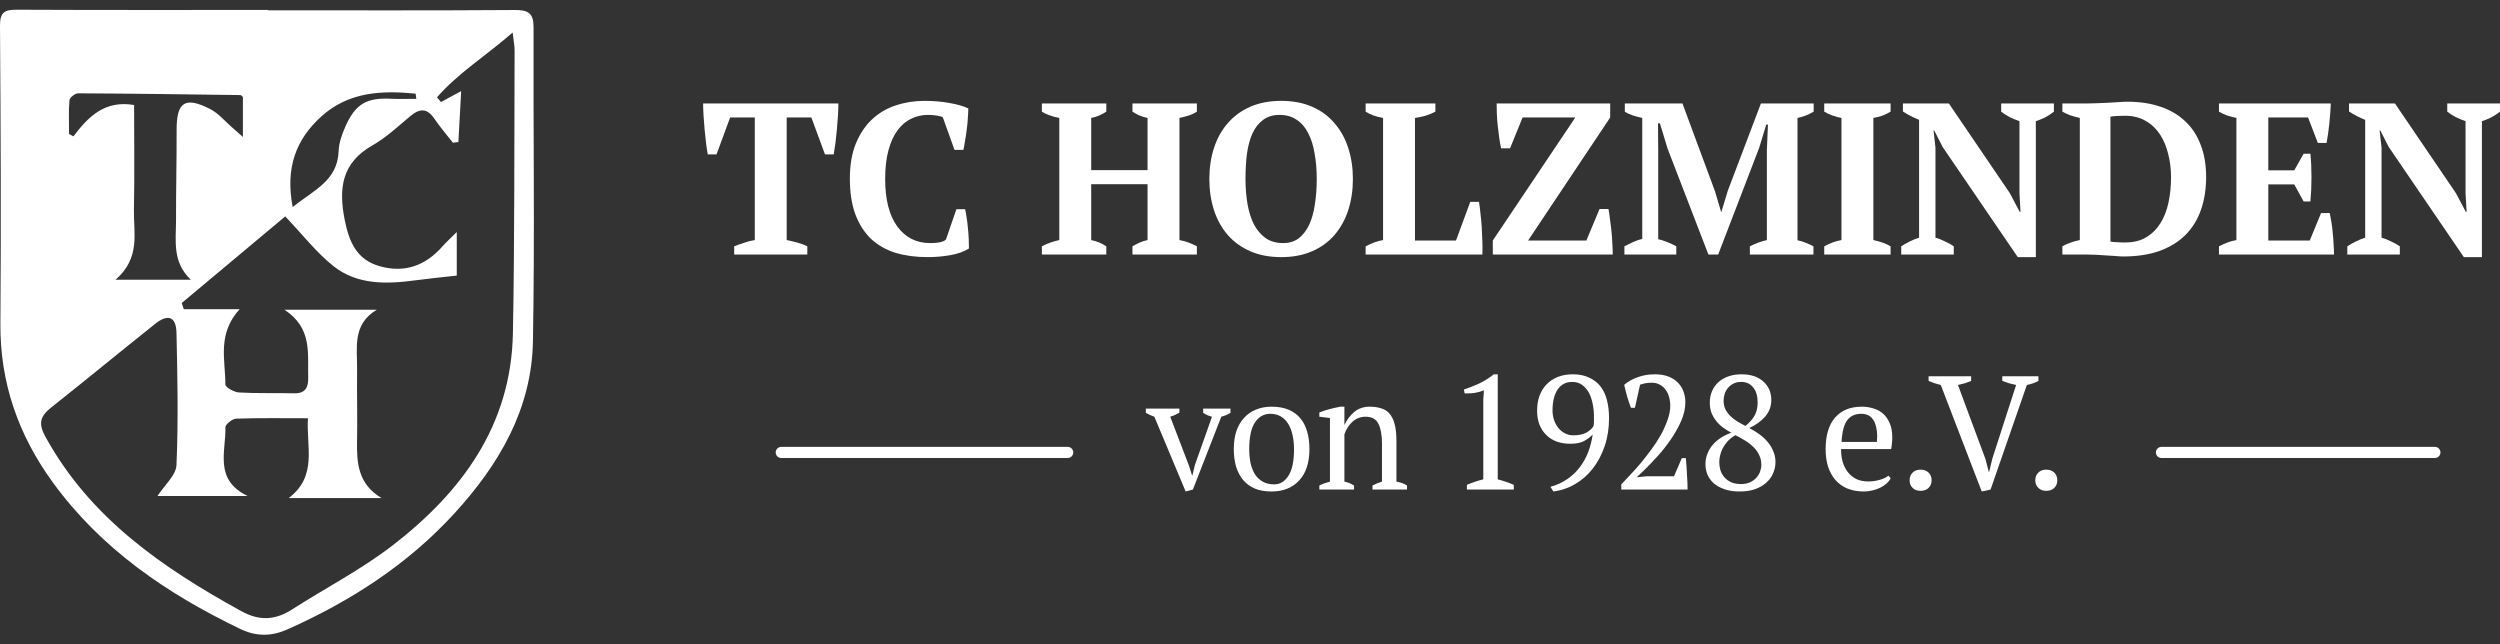 <svg width="225" height="58" viewBox="0 0 225 58" fill="none" xmlns="http://www.w3.org/2000/svg">
<rect x="0" y="0" width="225" height="58" fill="#333333" stroke="none"/>
<g clip-path="url(#clip0_3_126)">
<path d="M24.116 0.928C31.528 0.928 38.94 0.954 46.353 0.901C47.539 0.895 48.024 1.186 48.02 2.447C47.987 11.874 48.133 21.308 47.964 30.731C47.856 36.815 44.919 41.803 40.921 46.179C36.699 50.803 31.544 54.113 25.869 56.645C24.439 57.284 23.064 57.304 21.601 56.595C15.032 53.431 9.129 49.426 4.762 43.428C1.658 39.165 -0.007 34.455 0.036 29.106C0.105 20.172 0.063 11.239 -6.44219e-05 2.308C-0.01 1.047 0.471 0.868 1.549 0.875C9.07 0.911 16.595 0.895 24.116 0.895C24.116 0.905 24.116 0.915 24.116 0.928ZM14.182 44.63C14.802 43.663 15.843 42.783 15.883 41.856C16.054 37.894 15.975 33.919 15.883 29.95C15.85 28.494 15.128 28.222 13.971 29.142C10.83 31.645 7.732 34.197 4.588 36.692C3.622 37.46 3.424 38.102 4.09 39.311C8.124 46.649 14.633 51.101 21.697 54.993C23.354 55.907 24.762 55.824 26.288 54.848C29.29 52.925 32.49 51.273 35.305 49.108C41.544 44.305 46.003 38.291 46.162 30C46.323 21.509 46.277 13.013 46.313 4.519C46.313 4.112 46.227 3.705 46.139 2.927C43.716 5.039 41.231 6.575 39.329 8.759C39.448 8.902 39.567 9.041 39.685 9.183C40.19 8.912 40.694 8.64 41.505 8.203C41.412 9.918 41.333 11.354 41.254 12.788C41.089 12.804 40.928 12.824 40.763 12.841C40.203 12.126 39.603 11.437 39.095 10.686C38.433 9.706 37.764 9.752 36.92 10.457C35.826 11.374 34.761 12.377 33.532 13.076C30.757 14.648 30.457 16.942 31.024 19.791C31.422 21.797 32.115 23.386 34.194 23.965C36.429 24.588 38.294 23.909 39.814 22.181C40.14 21.811 40.509 21.48 41.109 20.881V24.803C39.695 24.962 38.561 25.071 37.434 25.223C34.824 25.574 32.181 25.67 30.012 23.952C28.47 22.727 27.23 21.112 25.671 19.477C22.715 21.95 19.534 24.614 16.351 27.275L16.542 27.825H21.571C19.515 30.076 20.293 32.413 20.283 34.607C20.283 34.855 21.064 35.295 21.502 35.322C23.143 35.418 24.795 35.355 26.442 35.398C27.487 35.428 27.764 34.879 27.738 33.952C27.675 31.81 28.13 29.54 25.605 27.878H33.908C31.68 29.202 32.161 31.323 32.138 33.26C32.115 35.411 32.174 37.563 32.135 39.714C32.098 41.694 32.237 43.571 34.336 44.825H25.984C28.605 42.836 27.55 40.188 27.715 37.642C25.418 37.642 23.334 37.606 21.258 37.679C20.909 37.692 20.279 38.192 20.286 38.453C20.345 40.631 19.225 43.157 22.283 44.64H14.175L14.182 44.63ZM6.216 12.059C6.348 12.132 6.48 12.202 6.608 12.274C7.956 10.477 9.459 8.998 12.069 9.451C12.069 12.625 12.116 15.753 12.053 18.881C12.01 20.96 12.679 23.198 10.395 25.177H17.178C15.471 23.575 15.846 21.619 15.843 19.778C15.836 17.077 15.906 14.376 15.896 11.675C15.889 9.186 16.657 8.657 18.912 9.812C19.666 10.199 20.253 10.921 20.915 11.49C21.169 11.709 21.423 11.937 21.861 12.324V8.723C21.736 8.62 21.693 8.557 21.65 8.557C16.779 8.491 11.905 8.422 7.033 8.399C6.76 8.399 6.272 8.779 6.252 9.018C6.163 10.024 6.216 11.043 6.216 12.059ZM26.34 18.633C28.242 17.104 30.378 16.276 30.477 13.602C30.503 12.854 30.777 12.083 31.086 11.387C31.993 9.342 32.995 8.779 35.203 8.888C35.958 8.925 36.716 8.895 37.47 8.895L37.404 8.428C34.372 8.13 31.393 8.25 28.928 10.474C26.657 12.523 25.661 15.075 26.34 18.636V18.633Z" fill="white"/>
</g>
<path d="M72.659 22.907H66.076V22.169C66.331 22.066 66.618 21.962 66.937 21.859C67.269 21.742 67.6 21.658 67.932 21.606V10.574H65.712L64.487 13.895H63.702C63.651 13.636 63.6 13.306 63.549 12.905C63.498 12.503 63.453 12.089 63.415 11.661C63.377 11.234 63.345 10.813 63.319 10.399C63.294 9.972 63.281 9.609 63.281 9.311H75.454C75.454 9.622 75.441 9.985 75.416 10.399C75.39 10.813 75.358 11.234 75.32 11.661C75.282 12.089 75.237 12.503 75.186 12.905C75.135 13.293 75.084 13.623 75.033 13.895H74.248L73.023 10.574H70.803V21.606C71.135 21.671 71.46 21.749 71.779 21.839C72.111 21.93 72.404 22.04 72.659 22.169V22.907Z" fill="white"/>
<path d="M86.076 18.829H86.861C86.912 19.036 86.957 19.288 86.995 19.586C87.046 19.871 87.085 20.182 87.11 20.518C87.148 20.842 87.174 21.166 87.186 21.49C87.199 21.813 87.206 22.105 87.206 22.364C86.759 22.649 86.198 22.849 85.521 22.966C84.858 23.082 84.175 23.141 83.474 23.141C82.415 23.141 81.451 23.011 80.584 22.752C79.729 22.48 78.995 22.059 78.382 21.49C77.783 20.907 77.317 20.175 76.985 19.295C76.653 18.401 76.488 17.333 76.488 16.09C76.488 14.86 76.666 13.805 77.024 12.924C77.394 12.03 77.885 11.299 78.497 10.729C79.11 10.159 79.818 9.745 80.622 9.486C81.438 9.214 82.293 9.078 83.186 9.078C84.029 9.078 84.788 9.143 85.464 9.272C86.153 9.389 86.714 9.551 87.148 9.758C87.148 9.965 87.135 10.231 87.11 10.554C87.097 10.878 87.065 11.221 87.014 11.584C86.976 11.933 86.925 12.283 86.861 12.633C86.81 12.969 86.759 13.254 86.708 13.487H85.904L84.852 10.554C84.737 10.49 84.552 10.438 84.296 10.399C84.041 10.36 83.78 10.341 83.512 10.341C82.989 10.341 82.497 10.451 82.038 10.671C81.579 10.878 81.17 11.215 80.813 11.681C80.456 12.147 80.175 12.749 79.971 13.487C79.767 14.212 79.665 15.086 79.665 16.109C79.665 17.961 80.028 19.385 80.756 20.383C81.483 21.38 82.472 21.878 83.722 21.878C84.08 21.878 84.379 21.852 84.622 21.8C84.877 21.736 85.049 21.651 85.139 21.548L86.076 18.829Z" fill="white"/>
<path d="M99.567 22.907H93.768V22.169C93.985 22.053 94.234 21.943 94.514 21.839C94.808 21.736 95.082 21.658 95.338 21.606V10.613C95.031 10.561 94.738 10.483 94.457 10.38C94.176 10.276 93.947 10.166 93.768 10.049V9.311H99.567V10.049C99.376 10.179 99.159 10.295 98.916 10.399C98.687 10.502 98.451 10.574 98.208 10.613V15.313H103.28V10.613C103 10.561 102.744 10.483 102.515 10.38C102.298 10.276 102.1 10.166 101.921 10.049V9.311H107.721V10.049C107.504 10.192 107.255 10.308 106.974 10.399C106.693 10.49 106.419 10.561 106.151 10.613V21.606C106.445 21.658 106.725 21.736 106.993 21.839C107.274 21.943 107.516 22.053 107.721 22.169V22.907H101.921V22.169C102.113 22.053 102.323 21.943 102.553 21.839C102.783 21.736 103.025 21.658 103.28 21.606V16.576H98.208V21.606C98.464 21.658 98.7 21.729 98.916 21.82C99.133 21.91 99.35 22.027 99.567 22.169V22.907Z" fill="white"/>
<path d="M108.841 16.109C108.841 15.099 108.982 14.167 109.262 13.312C109.543 12.445 109.958 11.7 110.506 11.079C111.055 10.444 111.731 9.952 112.535 9.603C113.339 9.253 114.264 9.078 115.31 9.078C116.357 9.078 117.282 9.253 118.086 9.603C118.889 9.952 119.559 10.444 120.095 11.079C120.644 11.7 121.059 12.445 121.339 13.312C121.62 14.167 121.76 15.099 121.76 16.109C121.76 17.119 121.62 18.058 121.339 18.926C121.059 19.78 120.644 20.525 120.095 21.159C119.559 21.781 118.889 22.267 118.086 22.616C117.282 22.966 116.357 23.141 115.31 23.141C114.264 23.141 113.339 22.966 112.535 22.616C111.731 22.267 111.055 21.781 110.506 21.159C109.958 20.525 109.543 19.78 109.262 18.926C108.982 18.058 108.841 17.119 108.841 16.109ZM112.095 16.109C112.095 16.938 112.159 17.709 112.286 18.421C112.414 19.12 112.612 19.729 112.88 20.247C113.16 20.752 113.511 21.153 113.932 21.451C114.366 21.736 114.883 21.878 115.483 21.878C116.031 21.878 116.497 21.736 116.88 21.451C117.263 21.153 117.575 20.752 117.818 20.247C118.06 19.729 118.232 19.12 118.334 18.421C118.449 17.709 118.507 16.938 118.507 16.109C118.507 15.281 118.443 14.517 118.315 13.817C118.2 13.105 118.009 12.497 117.741 11.992C117.486 11.474 117.141 11.072 116.708 10.787C116.287 10.49 115.77 10.341 115.157 10.341C114.57 10.341 114.079 10.49 113.684 10.787C113.288 11.072 112.969 11.474 112.727 11.992C112.497 12.497 112.331 13.105 112.229 13.817C112.14 14.517 112.095 15.281 112.095 16.109Z" fill="white"/>
<path d="M122.907 9.311H129.185V10.049C128.917 10.192 128.617 10.315 128.285 10.418C127.966 10.509 127.653 10.574 127.347 10.613V21.645H131.041L132.323 18.168H133.108C133.159 18.466 133.204 18.816 133.242 19.217C133.293 19.619 133.331 20.039 133.357 20.48C133.382 20.92 133.402 21.354 133.414 21.781C133.427 22.208 133.427 22.584 133.414 22.907H122.907V22.169C123.2 22.014 123.475 21.891 123.73 21.8C123.998 21.71 124.247 21.645 124.476 21.606V10.613C123.851 10.509 123.328 10.321 122.907 10.049V9.311Z" fill="white"/>
<path d="M143.96 18.809H144.764C144.815 19.081 144.86 19.392 144.898 19.741C144.949 20.078 144.994 20.434 145.032 20.81C145.07 21.172 145.096 21.535 145.109 21.898C145.134 22.26 145.147 22.597 145.147 22.907H134.352V21.645L141.778 10.574H137.032L135.903 13.351H135.099C135.035 13.066 134.978 12.743 134.927 12.38C134.876 12.018 134.831 11.655 134.793 11.292C134.754 10.917 134.729 10.561 134.716 10.224C134.703 9.874 134.697 9.57 134.697 9.311H144.917V10.574L137.529 21.645H142.774L143.96 18.809Z" fill="white"/>
<path d="M163.21 22.907H157.488V22.169C157.743 22.04 157.992 21.93 158.234 21.839C158.477 21.749 158.738 21.671 159.019 21.606V13.487L159.115 11.215H158.961L158.33 13.293L154.636 22.907H153.756L150.081 13.371L149.392 11.098H149.22L149.239 13.565V21.529C149.481 21.58 149.749 21.665 150.043 21.781C150.336 21.898 150.61 22.027 150.866 22.169V22.907H146.196V22.169C146.4 22.066 146.649 21.943 146.942 21.8C147.248 21.658 147.535 21.561 147.803 21.509V10.613C147.548 10.561 147.274 10.49 146.98 10.399C146.7 10.308 146.451 10.192 146.234 10.049V9.311H151.421L154.349 17.216L154.904 19.081H154.923L155.497 17.178L158.483 9.311H163.23V10.049C163.013 10.179 162.777 10.295 162.521 10.399C162.279 10.49 162.03 10.561 161.775 10.613V21.626C162.043 21.677 162.298 21.755 162.541 21.859C162.796 21.962 163.019 22.066 163.21 22.169V22.907Z" fill="white"/>
<path d="M170.152 22.907H164.181V22.169C164.691 21.885 165.208 21.697 165.731 21.606V10.613C165.476 10.574 165.208 10.502 164.927 10.399C164.646 10.295 164.397 10.179 164.181 10.049V9.311H170.152V10.049C169.922 10.192 169.667 10.315 169.386 10.418C169.118 10.509 168.857 10.574 168.602 10.613V21.606C168.857 21.658 169.118 21.729 169.386 21.82C169.667 21.91 169.922 22.027 170.152 22.169V22.907Z" fill="white"/>
<path d="M180.106 9.311H184.852V10.049C184.61 10.243 184.342 10.418 184.048 10.574C183.755 10.716 183.481 10.826 183.225 10.904V23.141H181.599L174.842 13.235L174.077 11.739H174.019L174.192 13.293V21.392C174.447 21.457 174.728 21.567 175.034 21.723C175.353 21.865 175.621 22.014 175.838 22.169V22.907H171.11V22.169C171.34 22.014 171.589 21.872 171.857 21.742C172.137 21.6 172.425 21.483 172.718 21.392V10.787C172.463 10.684 172.208 10.567 171.952 10.438C171.697 10.308 171.468 10.172 171.263 10.03V9.311H175.398L180.89 17.391L181.771 19.062H181.847L181.752 17.391V10.904C181.446 10.8 181.146 10.677 180.852 10.535C180.572 10.38 180.323 10.218 180.106 10.049V9.311Z" fill="white"/>
<path d="M185.614 22.907V22.169C185.831 22.04 186.074 21.93 186.342 21.839C186.61 21.736 186.89 21.658 187.184 21.606V10.613C186.89 10.548 186.603 10.47 186.322 10.38C186.055 10.276 185.818 10.166 185.614 10.049V9.311H187.834C188.051 9.311 188.319 9.305 188.638 9.292C188.957 9.279 189.289 9.266 189.634 9.253C189.978 9.227 190.31 9.208 190.629 9.195C190.961 9.169 191.241 9.156 191.471 9.156C192.581 9.156 193.57 9.305 194.438 9.603C195.318 9.9 196.058 10.334 196.658 10.904C197.27 11.474 197.736 12.179 198.055 13.021C198.387 13.863 198.552 14.834 198.552 15.935C198.552 17.009 198.399 17.987 198.093 18.867C197.787 19.748 197.328 20.499 196.715 21.121C196.103 21.742 195.324 22.228 194.38 22.577C193.449 22.914 192.351 23.082 191.088 23.082C190.922 23.082 190.699 23.069 190.418 23.044C190.138 23.031 189.838 23.011 189.519 22.985C189.2 22.972 188.881 22.953 188.562 22.927C188.243 22.914 187.962 22.907 187.72 22.907H185.614ZM191.222 10.418C190.992 10.418 190.763 10.425 190.533 10.438C190.303 10.451 190.106 10.47 189.94 10.496V21.742C189.991 21.755 190.08 21.768 190.208 21.781C190.335 21.781 190.463 21.788 190.591 21.8C190.731 21.8 190.865 21.807 190.992 21.82C191.12 21.82 191.216 21.82 191.28 21.82C192.02 21.82 192.645 21.665 193.155 21.354C193.678 21.043 194.106 20.622 194.438 20.091C194.769 19.56 195.012 18.939 195.165 18.227C195.318 17.514 195.394 16.757 195.394 15.954C195.394 15.242 195.312 14.556 195.146 13.895C194.993 13.235 194.75 12.646 194.418 12.128C194.087 11.61 193.653 11.195 193.117 10.884C192.594 10.574 191.962 10.418 191.222 10.418Z" fill="white"/>
<path d="M209.774 9.311C209.749 9.894 209.704 10.496 209.64 11.118C209.577 11.739 209.494 12.322 209.392 12.866H208.607L207.726 10.574H204.147V15.332H206.482L207.325 13.837H207.937C208.001 14.471 208.033 15.177 208.033 15.954C208.033 16.731 208.001 17.456 207.937 18.129H207.325L206.482 16.595H204.147V21.645H207.88L208.894 19.178H209.679C209.73 19.424 209.781 19.703 209.832 20.014C209.883 20.324 209.921 20.648 209.947 20.985C209.985 21.308 210.01 21.639 210.023 21.975C210.049 22.312 210.061 22.623 210.061 22.907H199.707V22.169C199.924 22.053 200.166 21.943 200.434 21.839C200.702 21.736 200.983 21.658 201.277 21.606V10.613C201.021 10.561 200.747 10.49 200.454 10.399C200.173 10.295 199.924 10.179 199.707 10.049V9.311H209.774Z" fill="white"/>
<path d="M220.253 9.311H225V10.049C224.758 10.243 224.49 10.418 224.196 10.574C223.903 10.716 223.628 10.826 223.373 10.904V23.141H221.746L214.99 13.235L214.225 11.739H214.167L214.339 13.293V21.392C214.595 21.457 214.875 21.567 215.182 21.723C215.501 21.865 215.768 22.014 215.985 22.169V22.907H211.258V22.169C211.488 22.014 211.736 21.872 212.004 21.742C212.285 21.6 212.572 21.483 212.866 21.392V10.787C212.61 10.684 212.355 10.567 212.1 10.438C211.845 10.308 211.615 10.172 211.411 10.03V9.311H215.545L221.038 17.391L221.919 19.062H221.995L221.899 17.391V10.904C221.593 10.8 221.293 10.677 221 10.535C220.719 10.38 220.47 10.218 220.253 10.049V9.311Z" fill="white"/>
<path d="M106.709 44.234L103.891 37.504C103.612 37.407 103.356 37.291 103.125 37.155V36.776H106.145V37.14C106.02 37.208 105.89 37.276 105.755 37.344C105.63 37.402 105.485 37.456 105.322 37.504L106.998 41.889L107.287 42.792H107.316L107.533 41.874L109.079 37.504C108.925 37.465 108.781 37.417 108.646 37.358C108.52 37.3 108.4 37.232 108.284 37.155V36.776H110.741V37.155C110.645 37.222 110.524 37.286 110.38 37.344C110.245 37.402 110.091 37.456 109.917 37.504L107.359 44.06L106.709 44.234Z" fill="white"/>
<path d="M111.042 40.418C111.042 39.806 111.119 39.267 111.274 38.801C111.437 38.325 111.669 37.927 111.967 37.606C112.266 37.276 112.622 37.028 113.037 36.863C113.461 36.688 113.928 36.601 114.439 36.601C115.036 36.601 115.551 36.693 115.985 36.878C116.418 37.062 116.77 37.325 117.04 37.664C117.319 37.995 117.522 38.393 117.647 38.859C117.782 39.325 117.849 39.845 117.849 40.418C117.849 41.641 117.541 42.583 116.924 43.244C116.308 43.904 115.479 44.234 114.439 44.234C113.86 44.234 113.359 44.147 112.936 43.972C112.512 43.788 112.16 43.53 111.881 43.2C111.601 42.86 111.389 42.457 111.245 41.991C111.11 41.515 111.042 40.991 111.042 40.418ZM112.43 40.418C112.43 40.855 112.468 41.267 112.545 41.656C112.632 42.044 112.762 42.384 112.936 42.676C113.119 42.957 113.355 43.181 113.644 43.346C113.933 43.511 114.28 43.593 114.684 43.593C115.204 43.593 115.628 43.336 115.956 42.821C116.293 42.307 116.462 41.505 116.462 40.418C116.462 39.971 116.418 39.558 116.332 39.179C116.255 38.791 116.129 38.456 115.956 38.174C115.783 37.883 115.561 37.655 115.291 37.49C115.021 37.325 114.699 37.242 114.323 37.242C113.754 37.242 113.297 37.499 112.95 38.014C112.603 38.529 112.43 39.33 112.43 40.418Z" fill="white"/>
<path d="M126.632 44.06H123.525V43.695C123.785 43.559 124.069 43.443 124.378 43.346V39.893C124.378 39.155 124.272 38.572 124.06 38.145C123.848 37.718 123.462 37.504 122.904 37.504C122.663 37.504 122.436 37.548 122.224 37.635C122.022 37.723 121.839 37.844 121.675 37.999C121.521 38.145 121.386 38.315 121.27 38.509C121.155 38.694 121.063 38.888 120.996 39.092V43.346C121.295 43.404 121.584 43.521 121.863 43.695V44.06H118.741V43.695C118.982 43.569 119.3 43.453 119.695 43.346V37.621L118.741 37.504V37.125C118.992 37.019 119.281 36.922 119.608 36.834C119.936 36.747 120.278 36.669 120.635 36.601H120.996V38.233H121.01C121.213 37.786 121.502 37.402 121.877 37.082C122.263 36.761 122.725 36.601 123.265 36.601C123.65 36.601 123.992 36.65 124.291 36.747C124.599 36.834 124.855 36.994 125.057 37.227C125.259 37.461 125.413 37.776 125.519 38.174C125.625 38.563 125.678 39.058 125.678 39.66V43.346C126.064 43.414 126.382 43.53 126.632 43.695V44.06Z" fill="white"/>
<path d="M136.241 44.06H132.022V43.637C132.262 43.53 132.503 43.438 132.744 43.36C132.995 43.273 133.245 43.2 133.496 43.142V35.989L133.553 35.13C133.284 35.236 133.004 35.314 132.715 35.363C132.426 35.402 132.127 35.416 131.819 35.407L131.747 35.057C132.19 34.911 132.648 34.731 133.12 34.518C133.592 34.294 134.03 34.018 134.435 33.688H134.796V43.142C135.037 43.2 135.278 43.273 135.519 43.36C135.76 43.438 136.001 43.53 136.241 43.637V44.06Z" fill="white"/>
<path d="M138.34 36.965C138.34 36.489 138.407 36.052 138.542 35.654C138.687 35.256 138.894 34.911 139.164 34.62C139.443 34.328 139.78 34.1 140.175 33.935C140.58 33.77 141.042 33.688 141.563 33.688C142.122 33.688 142.603 33.785 143.008 33.979C143.422 34.163 143.764 34.426 144.034 34.766C144.304 35.105 144.501 35.523 144.627 36.018C144.752 36.504 144.814 37.043 144.814 37.635C144.814 38.538 144.684 39.374 144.424 40.141C144.164 40.908 143.808 41.583 143.355 42.166C142.912 42.739 142.382 43.205 141.765 43.564C141.158 43.924 140.503 44.147 139.8 44.234L139.539 43.812C140.108 43.657 140.609 43.428 141.042 43.127C141.486 42.826 141.861 42.472 142.17 42.064C142.488 41.646 142.743 41.19 142.936 40.694C143.128 40.19 143.263 39.66 143.34 39.107C143.119 39.34 142.854 39.539 142.545 39.704C142.247 39.859 141.837 39.937 141.317 39.937C140.884 39.937 140.484 39.874 140.118 39.748C139.751 39.612 139.438 39.417 139.178 39.165C138.918 38.912 138.711 38.602 138.557 38.233C138.412 37.864 138.34 37.441 138.34 36.965ZM139.727 36.951C139.727 37.232 139.771 37.509 139.857 37.781C139.944 38.043 140.069 38.281 140.233 38.495C140.397 38.699 140.594 38.864 140.826 38.99C141.057 39.116 141.317 39.179 141.606 39.179C142.069 39.179 142.449 39.102 142.748 38.946C143.056 38.781 143.283 38.577 143.427 38.334C143.446 38.208 143.456 38.053 143.456 37.868C143.456 37.674 143.456 37.524 143.456 37.417C143.456 37.067 143.417 36.713 143.34 36.353C143.273 35.984 143.162 35.654 143.008 35.363C142.854 35.071 142.651 34.834 142.401 34.649C142.15 34.464 141.852 34.372 141.505 34.372C140.927 34.372 140.484 34.605 140.175 35.071C139.877 35.528 139.727 36.154 139.727 36.951Z" fill="white"/>
<path d="M147.144 36.703H146.783C146.677 36.421 146.566 36.091 146.45 35.712C146.344 35.334 146.253 34.974 146.176 34.634C146.513 34.343 146.918 34.115 147.39 33.95C147.862 33.775 148.373 33.688 148.922 33.688C149.403 33.688 149.818 33.755 150.165 33.891C150.511 34.027 150.796 34.212 151.017 34.445C151.249 34.678 151.417 34.95 151.523 35.261C151.629 35.562 151.682 35.877 151.682 36.208C151.682 36.752 151.557 37.31 151.306 37.883C151.056 38.456 150.743 39.014 150.367 39.558C150.001 40.092 149.601 40.597 149.167 41.073C148.734 41.549 148.334 41.967 147.968 42.326L147.361 42.894V42.952L148.17 42.865H150.656L151.364 41.233H151.725C151.745 41.447 151.764 41.68 151.783 41.933C151.803 42.185 151.817 42.443 151.827 42.705C151.846 42.957 151.86 43.205 151.87 43.448C151.88 43.681 151.884 43.885 151.884 44.06H145.916V43.593C146.128 43.37 146.383 43.098 146.682 42.778C146.99 42.457 147.308 42.103 147.636 41.714C147.963 41.326 148.286 40.913 148.604 40.476C148.931 40.039 149.22 39.597 149.471 39.15C149.721 38.694 149.924 38.242 150.078 37.795C150.242 37.349 150.324 36.922 150.324 36.514C150.324 36.232 150.285 35.965 150.208 35.712C150.141 35.46 150.035 35.241 149.89 35.057C149.746 34.863 149.567 34.712 149.355 34.605C149.153 34.498 148.917 34.445 148.647 34.445C148.445 34.445 148.267 34.46 148.112 34.489C147.958 34.518 147.79 34.562 147.607 34.62L147.144 36.703Z" fill="white"/>
<path d="M153.492 41.773C153.492 41.442 153.549 41.132 153.665 40.84C153.781 40.539 153.94 40.272 154.142 40.039C154.354 39.796 154.599 39.583 154.879 39.398C155.168 39.213 155.481 39.063 155.818 38.946C155.549 38.801 155.293 38.641 155.052 38.466C154.821 38.291 154.619 38.092 154.445 37.868C154.272 37.645 154.132 37.402 154.026 37.14C153.93 36.868 153.882 36.567 153.882 36.237C153.882 35.858 153.949 35.513 154.084 35.203C154.219 34.892 154.407 34.625 154.648 34.401C154.898 34.178 155.197 34.003 155.544 33.877C155.9 33.751 156.295 33.688 156.729 33.688C157.577 33.688 158.237 33.906 158.709 34.343C159.181 34.77 159.417 35.324 159.417 36.004C159.417 36.567 159.234 37.062 158.868 37.49C158.502 37.907 158.025 38.252 157.437 38.524C157.774 38.699 158.087 38.893 158.376 39.107C158.665 39.32 158.911 39.553 159.113 39.806C159.325 40.058 159.489 40.335 159.605 40.636C159.73 40.928 159.793 41.243 159.793 41.583C159.793 41.942 159.72 42.282 159.576 42.603C159.441 42.923 159.234 43.205 158.954 43.448C158.685 43.691 158.347 43.885 157.943 44.03C157.548 44.166 157.09 44.234 156.57 44.234C156.04 44.234 155.582 44.166 155.197 44.03C154.811 43.895 154.489 43.715 154.229 43.491C153.978 43.258 153.79 42.996 153.665 42.705C153.549 42.404 153.492 42.093 153.492 41.773ZM158.521 41.831C158.521 41.501 158.453 41.204 158.318 40.942C158.193 40.67 158.02 40.432 157.798 40.228C157.586 40.015 157.336 39.82 157.047 39.646C156.767 39.471 156.478 39.311 156.18 39.165C155.9 39.33 155.669 39.514 155.486 39.718C155.303 39.922 155.153 40.136 155.038 40.359C154.932 40.573 154.855 40.787 154.807 41C154.758 41.214 154.734 41.413 154.734 41.598C154.734 41.831 154.768 42.069 154.836 42.312C154.913 42.544 155.028 42.753 155.182 42.938C155.337 43.122 155.534 43.273 155.775 43.389C156.025 43.506 156.329 43.564 156.685 43.564C156.984 43.564 157.249 43.516 157.48 43.419C157.711 43.312 157.904 43.176 158.058 43.011C158.212 42.846 158.328 42.661 158.405 42.457C158.482 42.243 158.521 42.035 158.521 41.831ZM155.125 36.047C155.125 36.349 155.178 36.611 155.284 36.834C155.399 37.057 155.549 37.261 155.732 37.446C155.915 37.621 156.122 37.781 156.353 37.927C156.594 38.072 156.84 38.208 157.09 38.334C157.495 38.004 157.779 37.674 157.943 37.344C158.107 37.014 158.188 36.65 158.188 36.251C158.188 35.649 158.054 35.188 157.784 34.867C157.524 34.537 157.162 34.372 156.7 34.372C156.44 34.372 156.213 34.421 156.021 34.518C155.828 34.615 155.664 34.741 155.529 34.897C155.394 35.052 155.293 35.232 155.226 35.436C155.158 35.63 155.125 35.834 155.125 36.047Z" fill="white"/>
<path d="M170.16 43.04C170.083 43.205 169.962 43.36 169.799 43.506C169.635 43.652 169.447 43.778 169.235 43.885C169.023 43.992 168.792 44.074 168.541 44.132C168.291 44.2 168.036 44.234 167.775 44.234C167.207 44.234 166.706 44.147 166.272 43.972C165.839 43.788 165.478 43.53 165.188 43.2C164.899 42.86 164.678 42.457 164.524 41.991C164.379 41.525 164.307 41 164.307 40.418C164.307 39.175 164.591 38.228 165.16 37.577C165.728 36.926 166.532 36.601 167.573 36.601C167.91 36.601 168.243 36.65 168.57 36.747C168.898 36.834 169.187 36.985 169.437 37.198C169.697 37.412 169.905 37.698 170.059 38.058C170.223 38.407 170.304 38.844 170.304 39.369C170.304 39.534 170.295 39.704 170.276 39.879C170.266 40.044 170.242 40.224 170.203 40.418H165.694C165.694 40.826 165.742 41.209 165.839 41.569C165.945 41.918 166.099 42.224 166.301 42.486C166.504 42.748 166.759 42.957 167.067 43.113C167.376 43.258 167.737 43.331 168.151 43.331C168.488 43.331 168.83 43.283 169.177 43.185C169.524 43.088 169.784 42.962 169.958 42.807L170.16 43.04ZM167.515 37.242C166.966 37.242 166.547 37.431 166.258 37.81C165.969 38.179 165.795 38.835 165.738 39.777H168.917C168.927 39.689 168.932 39.607 168.932 39.529C168.941 39.442 168.946 39.359 168.946 39.281C168.946 38.66 168.83 38.165 168.599 37.795C168.368 37.426 168.007 37.242 167.515 37.242Z" fill="white"/>
<path d="M171.864 43.229C171.864 42.938 171.956 42.705 172.139 42.53C172.322 42.355 172.558 42.268 172.847 42.268C173.146 42.268 173.387 42.355 173.57 42.53C173.753 42.705 173.844 42.938 173.844 43.229C173.844 43.511 173.753 43.739 173.57 43.914C173.387 44.089 173.146 44.176 172.847 44.176C172.558 44.176 172.322 44.089 172.139 43.914C171.956 43.739 171.864 43.511 171.864 43.229Z" fill="white"/>
<path d="M181.449 34.649C181.218 34.6 181.001 34.547 180.799 34.489C180.596 34.421 180.399 34.353 180.206 34.285V33.862H183.458V34.285C183.179 34.44 182.832 34.562 182.417 34.649L179.151 44.06L178.356 44.234L174.671 34.649C174.478 34.6 174.291 34.547 174.107 34.489C173.924 34.421 173.746 34.353 173.573 34.285V33.862H177.403V34.285C177.239 34.353 177.056 34.421 176.853 34.489C176.651 34.547 176.439 34.6 176.217 34.649L178.689 41.306L178.992 42.472H179.021L179.31 41.277L181.449 34.649Z" fill="white"/>
<path d="M183.176 43.229C183.176 42.938 183.268 42.705 183.451 42.53C183.634 42.355 183.87 42.268 184.159 42.268C184.458 42.268 184.699 42.355 184.882 42.53C185.065 42.705 185.156 42.938 185.156 43.229C185.156 43.511 185.065 43.739 184.882 43.914C184.699 44.089 184.458 44.176 184.159 44.176C183.87 44.176 183.634 44.089 183.451 43.914C183.268 43.739 183.176 43.511 183.176 43.229Z" fill="white"/>
<path d="M70.312 40.719L96.094 40.719" stroke="white" stroke-linecap="round"/>
<path d="M194.531 40.719H219.141" stroke="white" stroke-linecap="round"/>
<defs>
<clipPath id="clip0_3_126">
<rect width="48.047" height="56.25" fill="white" transform="translate(0 0.875)"/>
</clipPath>
</defs>
</svg>

